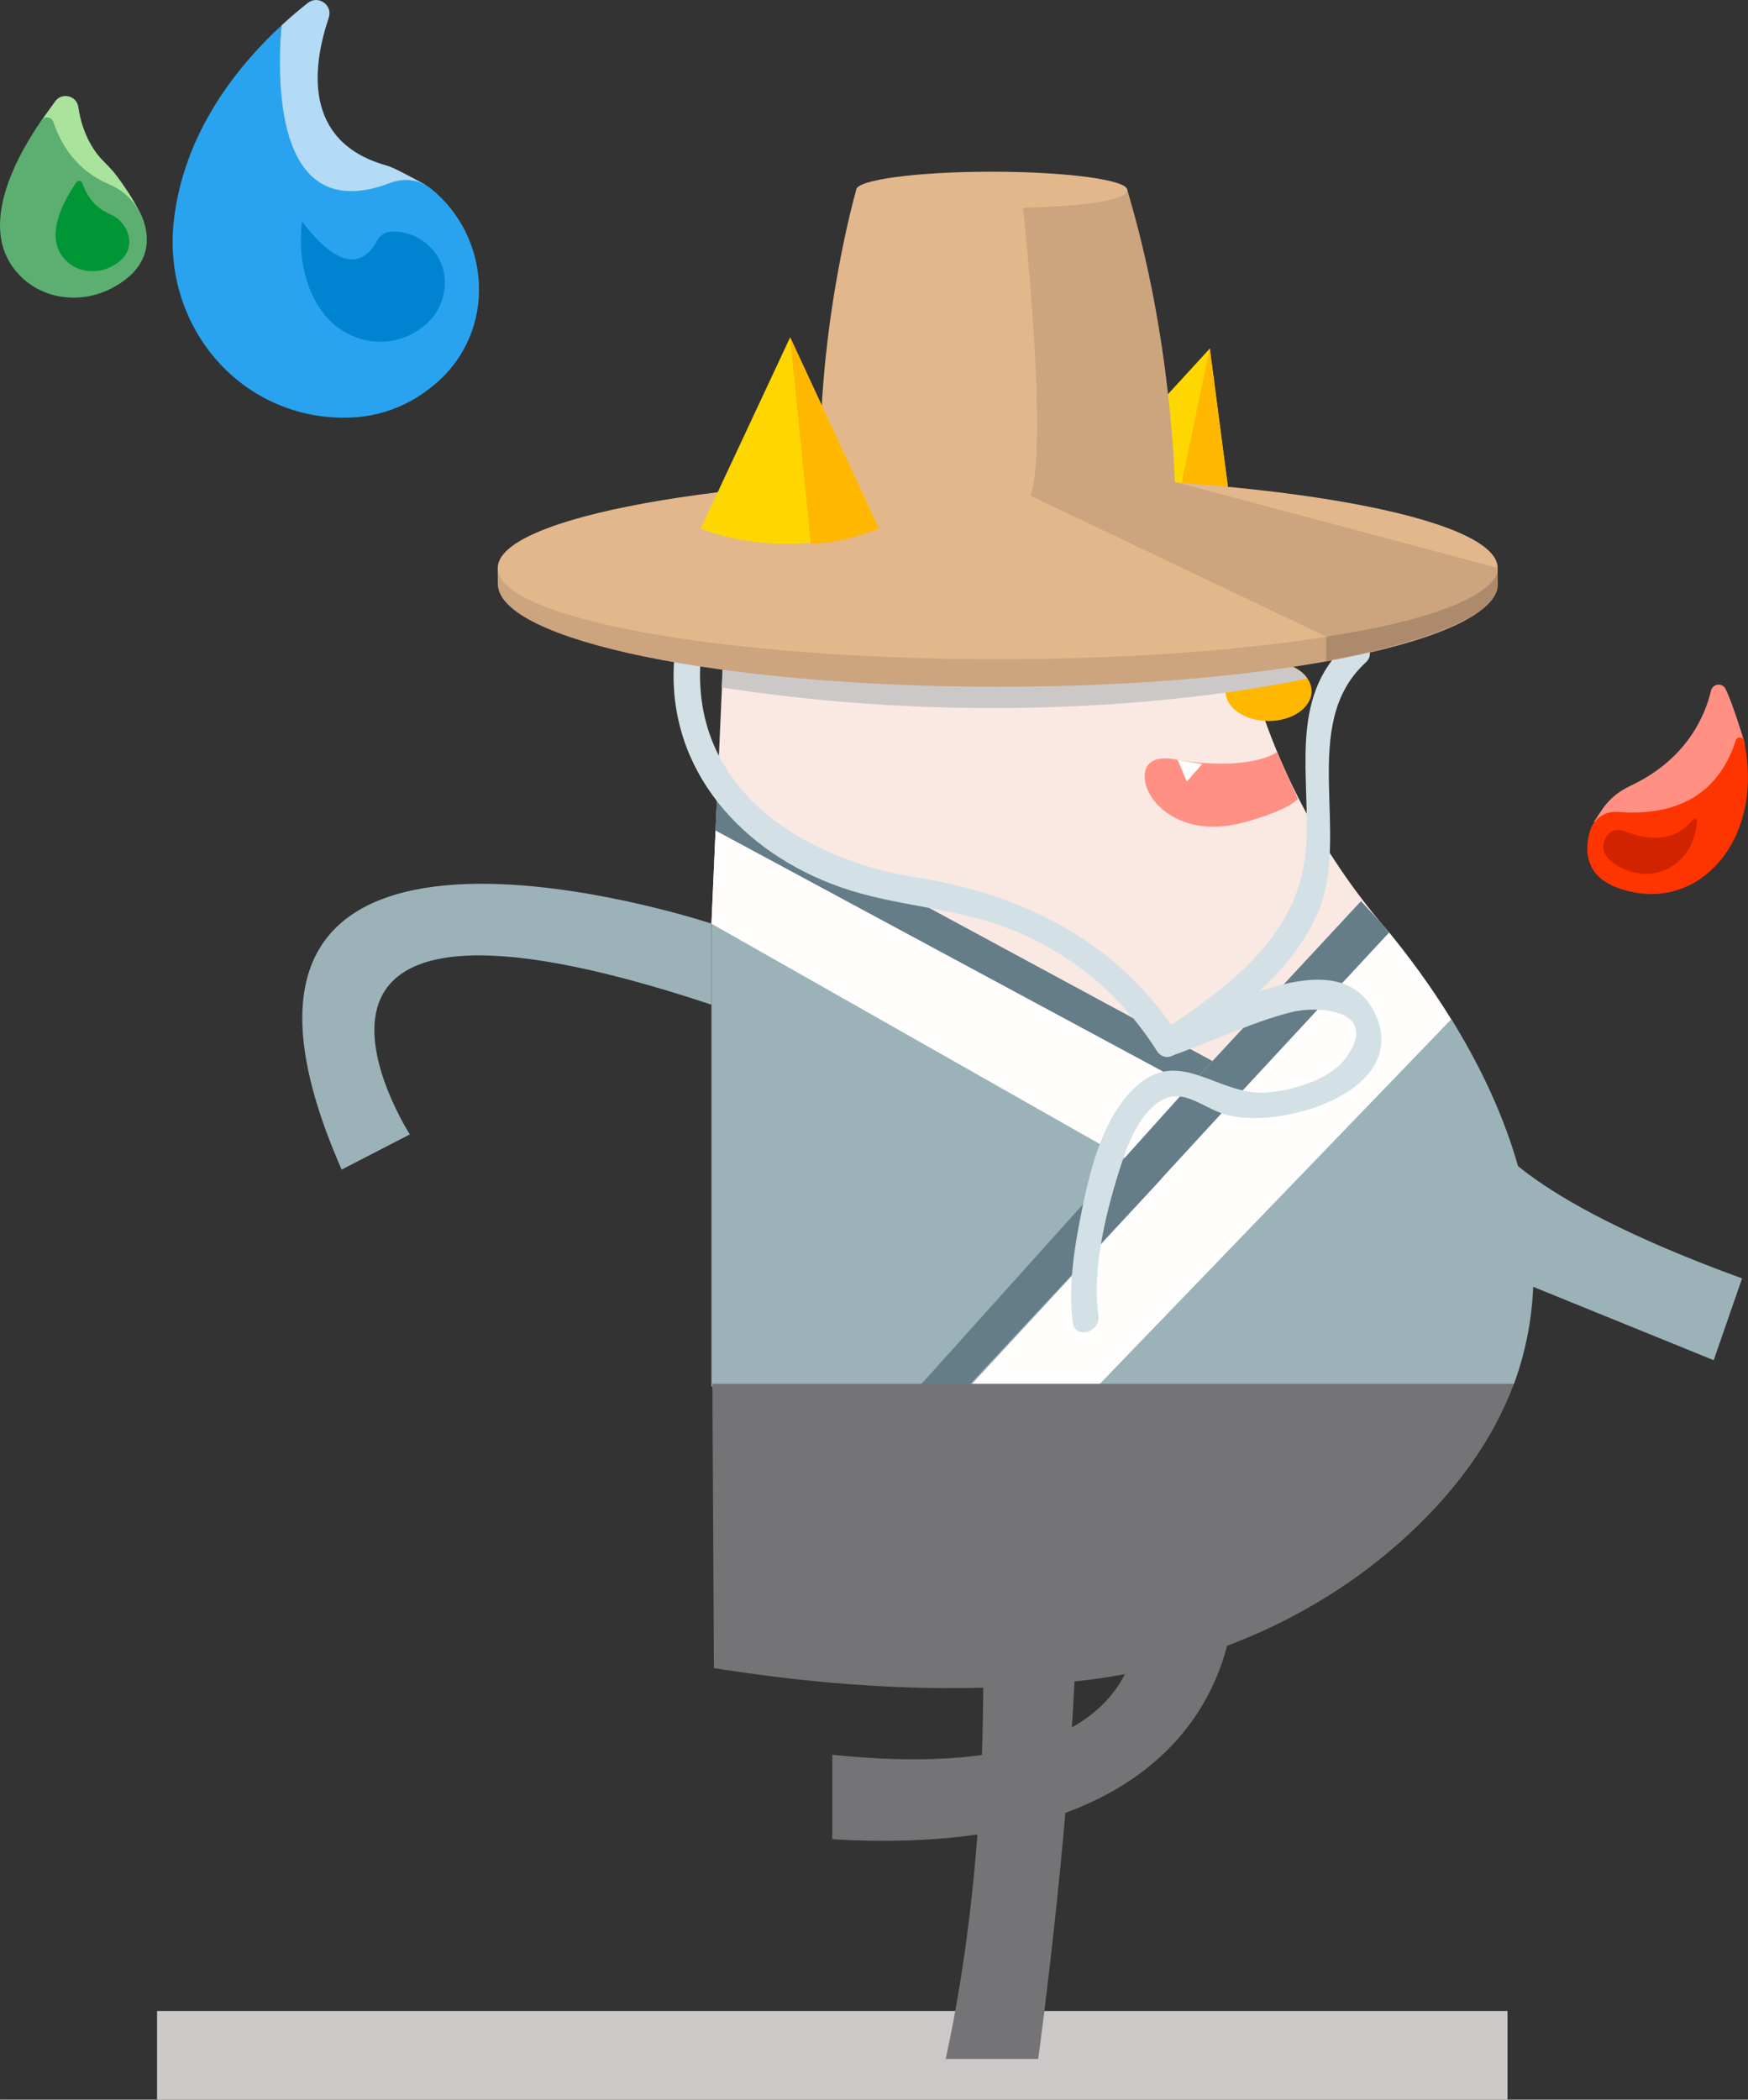 <?xml version="1.0" encoding="UTF-8" standalone="no"?>
<!DOCTYPE svg PUBLIC "-//W3C//DTD SVG 1.1//EN" "http://www.w3.org/Graphics/SVG/1.1/DTD/svg11.dtd">
<svg version="1.1" xmlns="http://www.w3.org/2000/svg" xmlns:xlink="http://www.w3.org/1999/xlink" preserveAspectRatio="xMidYMid meet" viewBox="143.755 108.4 352.49 423.201" width="352.49" height="423.2"><rect x="143.755" y="108.4" width="352.49" height="423.201" fill="#333333" stroke="none"/><defs><path d="M391.34 331.53L383.62 327.36L414 294.56L287.22 294.56L287.22 387.88L339.22 387.88L391.34 331.53Z" id="c4aAzV2FM5"></path><path d="M423.75 296.19L423.88 296.34L379.29 346.64L287.22 294.56L290.16 228.4L393.91 229.66C393.91 230.97 393.91 231.7 393.91 231.84C393.91 234.92 394.28 237.98 395.02 240.96C400.11 261.38 409.96 280.3 423.75 296.19" id="d3vxYfgsk"></path><path d="M408.24 247.72C408.24 251.04 404.36 253.73 399.56 253.73C394.77 253.73 390.88 251.04 390.88 247.72C390.88 244.4 394.77 241.71 399.56 241.71C404.36 241.71 408.24 244.4 408.24 247.72" id="iAeN72ygV"></path><path d="M289.29 246.97L289.86 234.18L393.61 235.44C399.79 239.75 403.22 242.15 403.91 242.63C403.91 242.63 406.24 243.34 407.35 245.14C407.35 245.14 356.08 257.28 289.29 246.97" id="a77BjT9wG"></path><path d="M447.75 531.6L175.43 531.6L175.43 513.74L447.75 513.74L447.75 531.6Z" id="b8R0tWX1dx"></path><path d="M443.8 336.8C443.8 336.8 448.63 349.19 495.05 366.07C494.66 367.17 492.76 372.67 489.33 382.56L445.35 364.69C444.52 349.82 444 340.52 443.8 336.8Z" id="carjwsF4fv"></path><path d="M366.75 201.51L387.73 178.64C390.14 197.08 391.48 207.32 391.75 209.37C391.75 209.37 377.64 210.17 366.75 201.51" id="a1GNswm05W"></path><path d="M387.69 178.6C390.1 197.04 391.44 207.28 391.71 209.33C391.71 209.33 385.97 209.87 381.49 208.44C382.32 204.46 384.39 194.51 387.69 178.6Z" id="diNHo9X8n"></path><path d="M287.22 294.56C287.22 294.56 174.33 257.07 212.65 344.14C214.03 343.43 225.03 337.76 226.4 337.05C226.4 337.05 188.49 278.09 287.22 310.9C287.22 307.63 287.22 297.83 287.22 294.56Z" id="b9lNd1NyVn"></path><path d="M341.76 434.3C341.76 434.3 344.19 478.78 334.46 523.4C336.32 523.4 351.25 523.4 353.12 523.4C353.12 523.4 360.41 470.11 360.82 434.3C357.01 434.3 345.57 434.3 341.76 434.3Z" id="cPSbY33LC"></path><path d="M311.59 462.09C382.36 469.39 372.64 430.45 372.64 430.45C374.63 430.45 390.53 430.45 392.51 430.45C392.51 430.45 394.52 483.99 311.59 479.12C311.59 475.71 311.59 465.49 311.59 462.09Z" id="acBOiqJlV"></path><path d="M287.22 387.88L287.23 387.88L287.22 387.56L287.22 387.88Z" id="a1F0hA5GkQ"></path><path d="M448.97 387.56C450.44 383.59 451.51 379.52 452.18 375.35C455.83 352.45 446.65 330.33 436.41 313.79C431.65 318.71 407.85 343.3 365.01 387.56C409.79 387.56 437.78 387.56 448.97 387.56Z" id="bcMsAUK9Z"></path><path d="M436.41 313.85C432.13 306.92 427.67 300.96 423.88 296.34C421.71 298.68 410.86 310.41 391.34 331.53L339.22 387.88L365.01 387.88C403.09 348.4 426.89 323.72 436.41 313.85Z" id="a2oBWbXkoI"></path><path d="M414 294.56L422.4 294.56" id="d4gulKmiWk"></path><path d="M288.05 275.8L287.22 294.56L377.91 346.01L391.34 331.41L288.05 275.8Z" id="a23uPqzadU"></path><path d="M422.4 294.56L418.2 290.04L383.62 327.25L329.09 387.88L338.93 387.88L377.91 346.01L391.34 331.41C410.86 310.37 421.71 298.68 423.88 296.34C423.37 295.72 422.88 295.13 422.4 294.56" id="g6xDspcCu"></path><path d="M288.05 275.8L288.39 268.33L388.26 322.26L383.62 327.25L288.05 275.8Z" id="a2Wm7EcQnM"></path><path d="M172.7 154.88C173.88 152.71 167.73 144.28 166.56 142.94C165.92 142.2 165.23 141.5 164.54 140.81C163.31 139.58 160.43 136.11 159.54 129.95C159.21 127.7 156.31 126.96 154.93 128.76C154.55 129.25 152.63 131.98 152.24 132.51C153.54 138.36 161.97 152.4 172.7 154.88" id="c1mCeYFUyK"></path><path d="M154.53 133.01C154.17 131.93 152.75 131.71 152.11 132.65C145.95 141.65 139.36 155.21 147.66 163.84C152.5 168.88 160.2 169.72 166.38 166.45C170.45 164.3 174.16 160.71 173.21 154.88C172.53 150.73 169.67 147.19 165.79 145.56C159.25 142.81 156.07 137.61 154.53 133.01" id="e5K8XLOhw"></path><path d="M229.62 145.67C228.3 145 223.55 142.33 222.06 141.88C221.81 141.8 221.57 141.73 221.31 141.65C204.76 136.77 206.78 121.66 210.05 111.98C210.91 109.43 207.93 107.33 205.82 109C204.18 110.29 202.38 111.81 200.51 113.53C199.41 127.46 195.76 161.76 229.62 145.67" id="c1qvOTLq6c"></path><path d="M222.51 145.25C199.89 153.92 199.46 126.76 200.51 113.53C191.48 121.88 180.8 135.24 178.8 152.92C176.53 172.99 190.62 191.12 210.76 192.52C217.69 193 225.02 191.4 231.65 185.69C244.23 174.85 242.53 155.94 230.67 146.43C228.38 144.59 225.26 144.2 222.51 145.25" id="j1KNxWMaC"></path><path d="M495.59 258.23C494.88 255.85 492.96 249.74 491.72 247.26C491.07 245.96 489.12 246.18 488.79 247.59C487.55 252.89 483.73 261.51 472.61 266.75C467.79 269.02 466.73 271.94 465.18 274.04C485.36 277.07 492.62 266.79 495.59 258.23" id="c19j0fZcSO"></path><path d="M493.79 257.62C491.28 265.34 485.3 273.26 469.86 272.05C467.43 271.86 465.17 273.4 464.44 275.73C464.29 276.18 464.17 276.64 464.08 277.11C463.18 281.65 464.49 286.61 473.36 288.28C487.59 290.96 499.49 276.65 495.44 257.71C495.26 256.86 494.06 256.8 493.79 257.62" id="a6bZaEYfiM"></path><path d="M219.82 156.87C215.18 165.54 207.84 157.32 204.65 152.98C204.09 157.94 204.36 164.88 208.44 170.83C213.08 177.59 222.21 179.42 228.76 174.5C231.02 172.81 232.84 170.37 233.36 166.86C234.34 160.19 228.8 154.84 222.64 155.07C221.45 155.11 220.39 155.82 219.82 156.87" id="a4AfA4yrr"></path><path d="M485.15 273.56C482.84 276.44 478.78 278.87 471.23 275.89C470.04 275.43 468.7 275.72 468.02 276.6C467.89 276.76 467.76 276.94 467.65 277.13C466.59 278.92 466.57 281.24 470.77 283.36C477.53 286.77 485.42 282.57 485.96 273.86C485.99 273.47 485.39 273.25 485.15 273.56" id="g18BmP9os"></path><path d="M160.37 145.31C160.19 144.77 159.46 144.68 159.14 145.15C156.05 149.67 152.76 156.46 156.92 160.79C159.35 163.31 163.22 163.73 166.32 162.1C168.32 161.04 170.14 159.29 169.77 156.46C169.48 154.32 168.01 152.45 166.01 151.61C162.74 150.23 161.14 147.62 160.37 145.31" id="b3ioyQStI8"></path><path d="M279.67 241.91C278.3 263.75 293.54 280.34 313.34 287.25C324.24 291.07 335.94 291.27 346.8 295.42C359.42 300.24 369.65 308.65 376.91 320.01C378.75 322.9 383.37 320.22 381.51 317.32C369.48 298.48 350.47 288.75 328.78 285.31C305.98 281.7 283.38 267.85 285 241.91C285.22 238.49 279.88 238.5 279.67 241.91" id="d1GWnvylzD"></path><path d="M415.39 238.16C403.23 249.27 408.26 265.43 407.07 279.84C405.63 297.19 391.23 307.48 377.87 316.37C375.02 318.26 377.69 322.88 380.56 320.97C391.74 313.53 403.93 305.18 409.47 292.43C416.3 276.72 405.44 254.47 419.16 241.93C421.7 239.61 417.92 235.85 415.39 238.16" id="l4cDcHpHw1"></path><path d="M365.24 373.6C364 364.42 366.59 353.49 369.31 344.81C370.79 340.07 372.78 334.16 376.83 330.95C381.83 327 385.84 331.52 390.81 333.02C401.81 336.34 428.79 328.33 420.9 312.41C413.45 297.35 388.75 312.52 378.5 316.1C375.28 317.22 376.67 322.37 379.92 321.24C387.99 318.42 395.73 314.6 404.02 312.44C409.36 311.04 422.42 311.79 415.04 321.78C411.86 326.09 403.96 328.34 398.85 328.62C389.24 329.14 381.55 319.27 372.74 327.49C366.28 333.51 363.72 343.57 362.01 351.89C360.49 359.28 359.08 367.46 360.1 375.02C360.56 378.4 365.7 376.96 365.24 373.6" id="a9l9DqeED"></path><path d="M378.17 208.61C379.63 176.35 371.07 146.68 371.07 146.68C371.05 146.68 370.95 146.68 370.78 146.68C338.16 146.68 320.03 146.68 316.41 146.68C316.41 146.68 307.84 176.35 309.31 208.61C323.08 208.61 364.39 208.61 378.17 208.61Z" id="a2q0v94DO"></path><path d="M285.19 214.84C285.19 214.84 303.27 222.14 321.13 214.84" id="d2o4xXPN8U"></path><path d="M244.14 226.06C244.14 237.52 289.28 246.82 344.96 246.82C400.64 246.82 445.78 237.52 445.78 226.06C445.78 225.85 445.77 224.78 445.76 222.87L244.12 222.87C244.14 224.57 244.14 225.64 244.14 226.06Z" id="oAW3sC7vg"></path><path d="M445.76 222.87C445.76 233.03 400.63 241.27 344.94 241.27C289.26 241.27 244.13 233.03 244.13 222.87C244.13 212.7 289.26 204.46 344.94 204.46C400.63 204.46 445.76 212.7 445.76 222.87" id="eOLeycc0T"></path><path d="M371.07 146.68C371.07 148.7 358.83 150.35 343.74 150.35C328.64 150.35 316.4 148.7 316.4 146.68C316.4 144.65 328.64 143.01 343.74 143.01C358.83 143.01 371.07 144.65 371.07 146.68" id="dOVwa0wLW"></path><path d="M449.05 387.32L364.89 387.32L339.12 387.32L287.41 387.32C287.6 421.7 287.7 440.8 287.72 444.62C317.75 449.4 342.76 449.61 363.54 446.95C386.54 444.02 408.41 434.8 425.81 419.47C436.93 409.66 444.69 398.93 449.05 387.32" id="d8PKux8zY"></path><path d="M350.06 150.28C350.06 150.28 355.27 197.89 351.55 208.31C357.51 211.15 405.23 233.87 411.2 236.71C411.2 236.71 445.11 232.4 445.76 222.87C439.25 221.13 387.14 207.25 380.63 205.52C380.63 205.52 380.1 176.35 370.99 146.46C370.99 146.46 373.5 149.72 350.06 150.28" id="aGGHFpXc0"></path><path d="M411.2 236.71C411.2 239.65 411.2 241.28 411.2 241.61C411.2 241.61 445.02 235.84 445.76 226.63C445.76 226.26 445.76 223.24 445.76 222.87C445.76 222.87 447.87 231.07 411.2 236.71" id="g4iy6ORpFb"></path><path d="M285.05 214.95L303.09 176.39C313.83 199.52 319.8 212.38 320.99 214.95C320.99 214.95 302.86 221.79 285.05 214.95" id="brnrY14d"></path><path d="M303.09 176.39C313.83 199.52 319.8 212.37 320.99 214.94C320.99 214.94 313.71 218.01 307.26 217.99C306.7 212.44 305.31 198.58 303.09 176.39Z" id="aIqXsnVrZ"></path><path d="M401.26 259.98C401.26 259.98 396.38 263.91 381.25 261.59C381.25 261.59 374.77 259.73 374.58 264.75C374.4 269.77 381.74 277.68 394.67 274.14C394.67 274.14 403.07 271.97 405.49 269.43C404.65 267.54 402.11 261.87 401.26 259.98Z" id="a1subrZvxz"></path><path d="M381.25 261.59C381.25 261.59 383.79 262.05 386.19 262.39C385.99 262.63 384.95 263.81 383.08 265.94C382.1 263.62 381.49 262.17 381.25 261.59Z" id="e1KlqzGvuz"></path></defs><g><g><g><use xlink:href="#c4aAzV2FM5" opacity="1" fill="#9bb2b8" fill-opacity="1"></use><g><use xlink:href="#c4aAzV2FM5" opacity="1" fill-opacity="0" stroke="#000000" stroke-width="1" stroke-opacity="0"></use></g></g><g><use xlink:href="#d3vxYfgsk" opacity="1" fill="#fae8e3" fill-opacity="1"></use><g><use xlink:href="#d3vxYfgsk" opacity="1" fill-opacity="0" stroke="#000000" stroke-width="1" stroke-opacity="0"></use></g></g><g><use xlink:href="#iAeN72ygV" opacity="1" fill="#ffb700" fill-opacity="1"></use><g><use xlink:href="#iAeN72ygV" opacity="1" fill-opacity="0" stroke="#000000" stroke-width="1" stroke-opacity="0"></use></g></g><g><use xlink:href="#a77BjT9wG" opacity="1" fill="#cdc8c8" fill-opacity="1"></use><g><use xlink:href="#a77BjT9wG" opacity="1" fill-opacity="0" stroke="#000000" stroke-width="1" stroke-opacity="0"></use></g></g><g><use xlink:href="#b8R0tWX1dx" opacity="1" fill="#cdc8c8" fill-opacity="1"></use><g><use xlink:href="#b8R0tWX1dx" opacity="1" fill-opacity="0" stroke="#000000" stroke-width="1" stroke-opacity="0"></use></g></g><g><use xlink:href="#carjwsF4fv" opacity="1" fill="#9bb2b8" fill-opacity="1"></use><g><use xlink:href="#carjwsF4fv" opacity="1" fill-opacity="0" stroke="#000000" stroke-width="1" stroke-opacity="0"></use></g></g><g><use xlink:href="#a1GNswm05W" opacity="1" fill="#ffd700" fill-opacity="1"></use><g><use xlink:href="#a1GNswm05W" opacity="1" fill-opacity="0" stroke="#000000" stroke-width="1" stroke-opacity="0"></use></g></g><g><use xlink:href="#diNHo9X8n" opacity="1" fill="#ffb700" fill-opacity="1"></use><g><use xlink:href="#diNHo9X8n" opacity="1" fill-opacity="0" stroke="#000000" stroke-width="1" stroke-opacity="0"></use></g></g><g><use xlink:href="#b9lNd1NyVn" opacity="1" fill="#9bb2b8" fill-opacity="1"></use><g><use xlink:href="#b9lNd1NyVn" opacity="1" fill-opacity="0" stroke="#000000" stroke-width="1" stroke-opacity="0"></use></g></g><g><use xlink:href="#cPSbY33LC" opacity="1" fill="#747477" fill-opacity="1"></use><g><use xlink:href="#cPSbY33LC" opacity="1" fill-opacity="0" stroke="#000000" stroke-width="1" stroke-opacity="0"></use></g></g><g><use xlink:href="#acBOiqJlV" opacity="1" fill="#747477" fill-opacity="1"></use><g><use xlink:href="#acBOiqJlV" opacity="1" fill-opacity="0" stroke="#000000" stroke-width="1" stroke-opacity="0"></use></g></g><g><use xlink:href="#a1F0hA5GkQ" opacity="1" fill="#29a3ef" fill-opacity="1"></use><g><use xlink:href="#a1F0hA5GkQ" opacity="1" fill-opacity="0" stroke="#000000" stroke-width="1" stroke-opacity="0"></use></g></g><g><use xlink:href="#bcMsAUK9Z" opacity="1" fill="#9bb2b8" fill-opacity="1"></use><g><use xlink:href="#bcMsAUK9Z" opacity="1" fill-opacity="0" stroke="#000000" stroke-width="1" stroke-opacity="0"></use></g></g><g><use xlink:href="#a2oBWbXkoI" opacity="1" fill="#fffefd" fill-opacity="1"></use><g><use xlink:href="#a2oBWbXkoI" opacity="1" fill-opacity="0" stroke="#000000" stroke-width="1" stroke-opacity="0"></use></g></g><g><use xlink:href="#d4gulKmiWk" opacity="1" fill="#ccd7dc" fill-opacity="1"></use><g><use xlink:href="#d4gulKmiWk" opacity="1" fill-opacity="0" stroke="#000000" stroke-width="1" stroke-opacity="0"></use></g></g><g><use xlink:href="#a23uPqzadU" opacity="1" fill="#fffefd" fill-opacity="1"></use><g><use xlink:href="#a23uPqzadU" opacity="1" fill-opacity="0" stroke="#000000" stroke-width="1" stroke-opacity="0"></use></g></g><g><use xlink:href="#g6xDspcCu" opacity="1" fill="#647d88" fill-opacity="1"></use><g><use xlink:href="#g6xDspcCu" opacity="1" fill-opacity="0" stroke="#000000" stroke-width="1" stroke-opacity="0"></use></g></g><g><use xlink:href="#a2Wm7EcQnM" opacity="1" fill="#647d88" fill-opacity="1"></use><g><use xlink:href="#a2Wm7EcQnM" opacity="1" fill-opacity="0" stroke="#000000" stroke-width="1" stroke-opacity="0"></use></g></g><g><use xlink:href="#c1mCeYFUyK" opacity="1" fill="#aae49c" fill-opacity="1"></use><g><use xlink:href="#c1mCeYFUyK" opacity="1" fill-opacity="0" stroke="#000000" stroke-width="1" stroke-opacity="0"></use></g></g><g><use xlink:href="#e5K8XLOhw" opacity="1" fill="#5caf71" fill-opacity="1"></use><g><use xlink:href="#e5K8XLOhw" opacity="1" fill-opacity="0" stroke="#000000" stroke-width="1" stroke-opacity="0"></use></g></g><g><use xlink:href="#c1qvOTLq6c" opacity="1" fill="#b3dbf5" fill-opacity="1"></use><g><use xlink:href="#c1qvOTLq6c" opacity="1" fill-opacity="0" stroke="#000000" stroke-width="1" stroke-opacity="0"></use></g></g><g><use xlink:href="#j1KNxWMaC" opacity="1" fill="#29a3ef" fill-opacity="1"></use><g><use xlink:href="#j1KNxWMaC" opacity="1" fill-opacity="0" stroke="#000000" stroke-width="1" stroke-opacity="0"></use></g></g><g><use xlink:href="#c19j0fZcSO" opacity="1" fill="#ff9083" fill-opacity="1"></use><g><use xlink:href="#c19j0fZcSO" opacity="1" fill-opacity="0" stroke="#000000" stroke-width="1" stroke-opacity="0"></use></g></g><g><use xlink:href="#a6bZaEYfiM" opacity="1" fill="#fe3500" fill-opacity="1"></use><g><use xlink:href="#a6bZaEYfiM" opacity="1" fill-opacity="0" stroke="#000000" stroke-width="1" stroke-opacity="0"></use></g></g><g><use xlink:href="#a4AfA4yrr" opacity="1" fill="#0084d2" fill-opacity="1"></use><g><use xlink:href="#a4AfA4yrr" opacity="1" fill-opacity="0" stroke="#000000" stroke-width="1" stroke-opacity="0"></use></g></g><g><use xlink:href="#g18BmP9os" opacity="1" fill="#d22300" fill-opacity="1"></use><g><use xlink:href="#g18BmP9os" opacity="1" fill-opacity="0" stroke="#000000" stroke-width="1" stroke-opacity="0"></use></g></g><g><use xlink:href="#b3ioyQStI8" opacity="1" fill="#009636" fill-opacity="1"></use><g><use xlink:href="#b3ioyQStI8" opacity="1" fill-opacity="0" stroke="#000000" stroke-width="1" stroke-opacity="0"></use></g></g><g><use xlink:href="#d1GWnvylzD" opacity="1" fill="#d3e1e6" fill-opacity="1"></use><g><use xlink:href="#d1GWnvylzD" opacity="1" fill-opacity="0" stroke="#000000" stroke-width="1" stroke-opacity="0"></use></g></g><g><use xlink:href="#l4cDcHpHw1" opacity="1" fill="#d3e1e6" fill-opacity="1"></use><g><use xlink:href="#l4cDcHpHw1" opacity="1" fill-opacity="0" stroke="#000000" stroke-width="1" stroke-opacity="0"></use></g></g><g><use xlink:href="#a9l9DqeED" opacity="1" fill="#d3e1e6" fill-opacity="1"></use><g><use xlink:href="#a9l9DqeED" opacity="1" fill-opacity="0" stroke="#000000" stroke-width="1" stroke-opacity="0"></use></g></g><g><use xlink:href="#a2q0v94DO" opacity="1" fill="#e2b78b" fill-opacity="1"></use><g><use xlink:href="#a2q0v94DO" opacity="1" fill-opacity="0" stroke="#000000" stroke-width="1" stroke-opacity="0"></use></g></g><g><use xlink:href="#d2o4xXPN8U" opacity="1" fill="#000000" fill-opacity="0"></use><g><use xlink:href="#d2o4xXPN8U" opacity="1" fill-opacity="0" stroke="#a36b21" stroke-width="3" stroke-opacity="1"></use></g></g><g><use xlink:href="#oAW3sC7vg" opacity="1" fill="#cca47e" fill-opacity="1"></use><g><use xlink:href="#oAW3sC7vg" opacity="1" fill-opacity="0" stroke="#000000" stroke-width="1" stroke-opacity="0"></use></g></g><g><use xlink:href="#eOLeycc0T" opacity="1" fill="#e2b78b" fill-opacity="1"></use><g><use xlink:href="#eOLeycc0T" opacity="1" fill-opacity="0" stroke="#000000" stroke-width="1" stroke-opacity="0"></use></g></g><g><use xlink:href="#dOVwa0wLW" opacity="1" fill="#e2b78b" fill-opacity="1"></use><g><use xlink:href="#dOVwa0wLW" opacity="1" fill-opacity="0" stroke="#000000" stroke-width="1" stroke-opacity="0"></use></g></g><g><use xlink:href="#d8PKux8zY" opacity="1" fill="#747477" fill-opacity="1"></use><g><use xlink:href="#d8PKux8zY" opacity="1" fill-opacity="0" stroke="#000000" stroke-width="1" stroke-opacity="0"></use></g></g><g><use xlink:href="#aGGHFpXc0" opacity="1" fill="#cca47e" fill-opacity="1"></use><g><use xlink:href="#aGGHFpXc0" opacity="1" fill-opacity="0" stroke="#000000" stroke-width="1" stroke-opacity="0"></use></g></g><g><use xlink:href="#g4iy6ORpFb" opacity="1" fill="#ae8a6d" fill-opacity="1"></use><g><use xlink:href="#g4iy6ORpFb" opacity="1" fill-opacity="0" stroke="#000000" stroke-width="1" stroke-opacity="0"></use></g></g><g><use xlink:href="#brnrY14d" opacity="1" fill="#ffd700" fill-opacity="1"></use><g><use xlink:href="#brnrY14d" opacity="1" fill-opacity="0" stroke="#000000" stroke-width="1" stroke-opacity="0"></use></g></g><g><use xlink:href="#aIqXsnVrZ" opacity="1" fill="#ffb700" fill-opacity="1"></use><g><use xlink:href="#aIqXsnVrZ" opacity="1" fill-opacity="0" stroke="#000000" stroke-width="1" stroke-opacity="0"></use></g></g><g><use xlink:href="#a1subrZvxz" opacity="1" fill="#ff9083" fill-opacity="1"></use><g><use xlink:href="#a1subrZvxz" opacity="1" fill-opacity="0" stroke="#000000" stroke-width="1" stroke-opacity="0"></use></g></g><g><use xlink:href="#e1KlqzGvuz" opacity="1" fill="#ffffff" fill-opacity="1"></use><g><use xlink:href="#e1KlqzGvuz" opacity="1" fill-opacity="0" stroke="#000000" stroke-width="1" stroke-opacity="0"></use></g></g></g></g></svg>